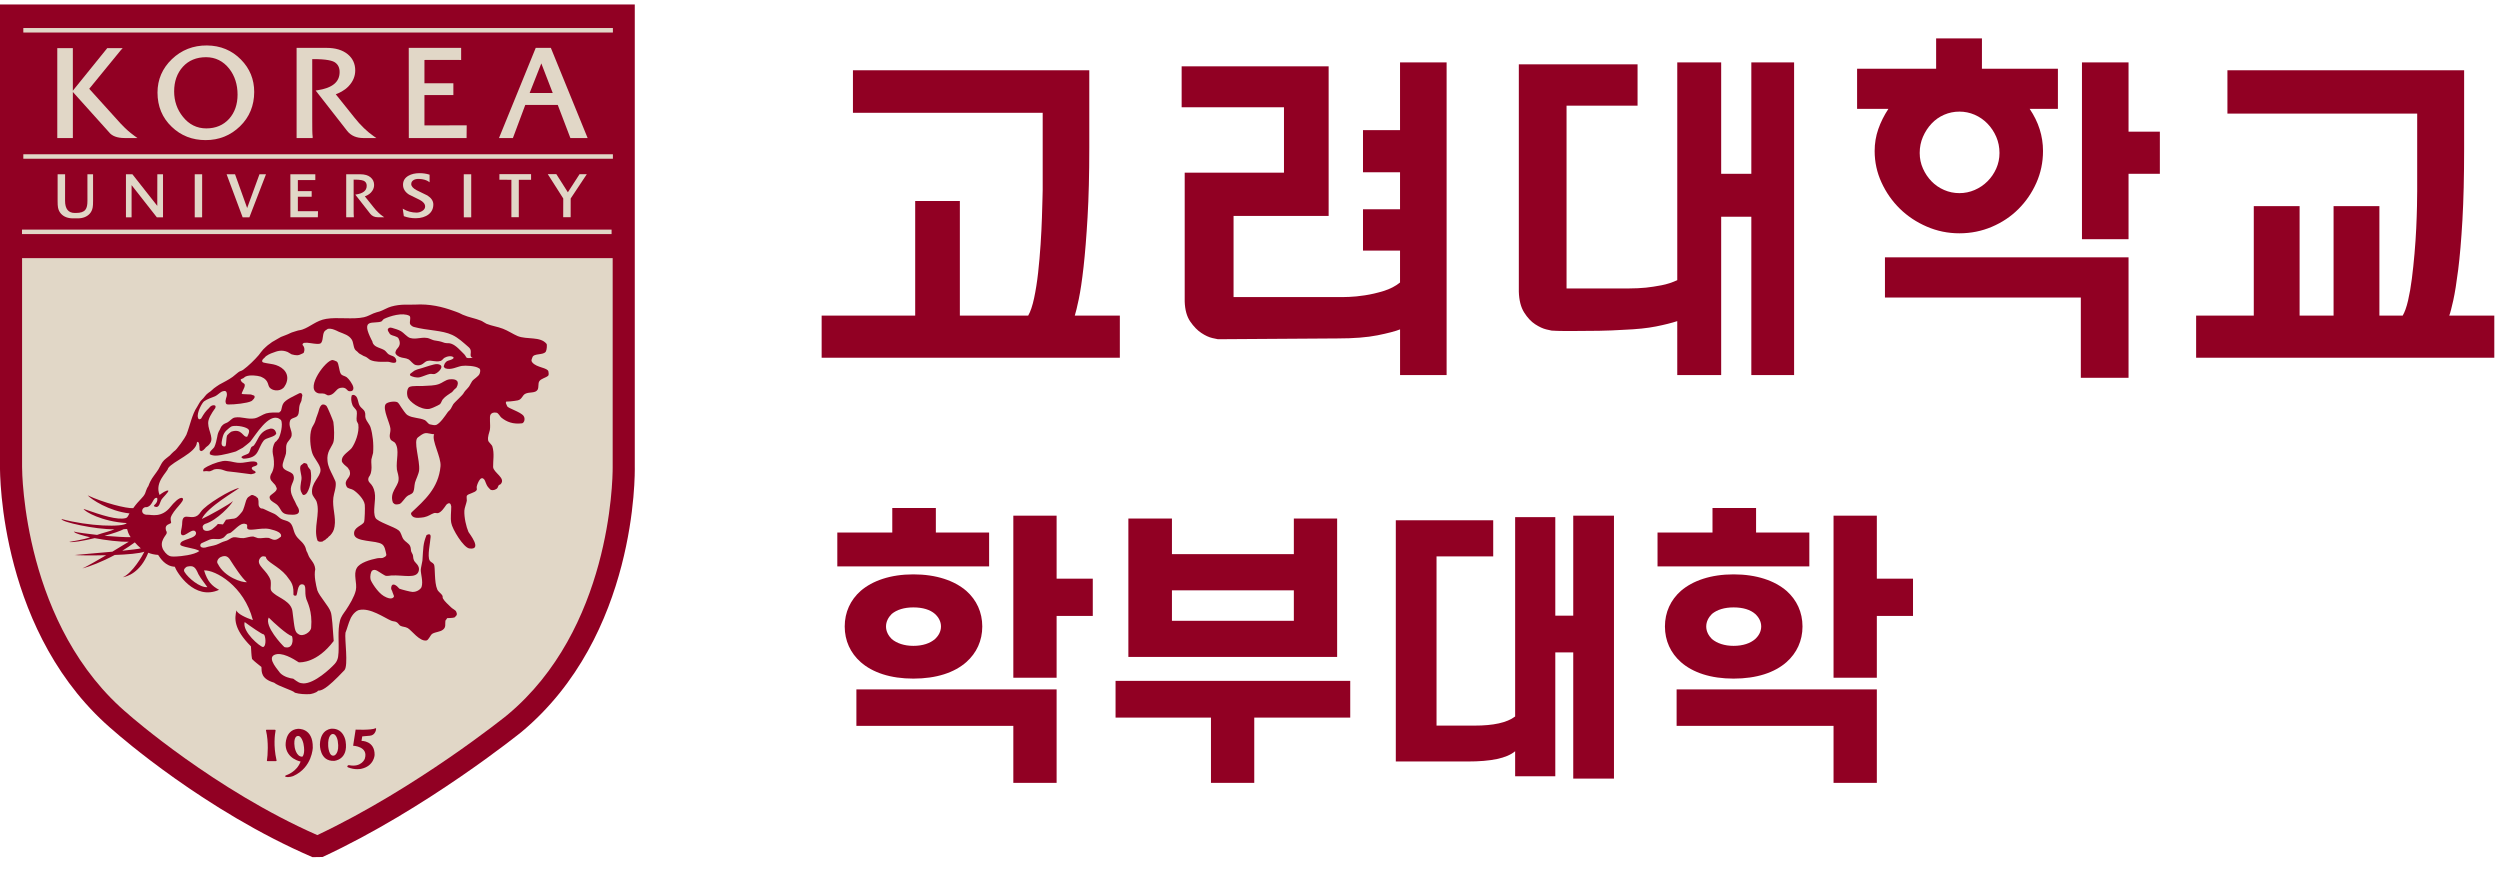 <svg width="158" height="55" viewBox="0 0 158 55" fill="none" xmlns="http://www.w3.org/2000/svg">
<g clip-path="url(#clip0_1718_10)">
<path d="M51.928 19.946H57.84V12.704H60.663V19.946H64.982C65.127 19.697 65.251 19.329 65.356 18.839C65.46 18.35 65.545 17.815 65.609 17.234C65.673 16.654 65.725 16.056 65.766 15.442C65.806 14.829 65.834 14.269 65.85 13.762C65.866 13.256 65.878 12.841 65.886 12.518C65.894 12.194 65.898 12.024 65.898 12.007V7.129H53.906V4.441H68.843V9.343C68.843 11.02 68.807 12.48 68.734 13.724C68.662 14.968 68.577 16.018 68.481 16.872C68.385 17.726 68.284 18.402 68.18 18.9C68.075 19.398 67.991 19.746 67.927 19.945H70.774V22.608H51.928V19.946Z" fill="#910023"/>
<path d="M88.484 23.705V20.817C88.194 20.933 87.72 21.058 87.06 21.191C86.4 21.324 85.556 21.389 84.526 21.389L76.973 21.439C76.957 21.439 76.841 21.415 76.623 21.365C76.405 21.315 76.172 21.208 75.923 21.042C75.673 20.876 75.44 20.636 75.223 20.32C75.006 20.005 74.889 19.582 74.873 19.05V10.911H81.147V6.78H74.68V4.192H83.97V13.649H77.961V18.776H84.838C84.854 18.776 84.999 18.772 85.272 18.764C85.545 18.755 85.876 18.723 86.261 18.664C86.647 18.605 87.041 18.515 87.444 18.39C87.846 18.266 88.192 18.088 88.482 17.855V15.84H86.141V13.227H88.482V10.887H86.141V8.224H88.482V3.944H91.426V23.706L88.484 23.705Z" fill="#910023"/>
<path d="M106.002 20.295C105.648 20.411 105.202 20.524 104.663 20.631C104.124 20.739 103.445 20.81 102.624 20.843C102.109 20.876 101.586 20.897 101.056 20.906C100.525 20.914 100.035 20.918 99.584 20.918C99.31 20.918 99.049 20.918 98.8 20.918C98.55 20.918 98.305 20.91 98.064 20.894C98.048 20.894 97.935 20.869 97.727 20.819C97.518 20.769 97.284 20.662 97.027 20.496C96.77 20.33 96.536 20.081 96.327 19.749C96.118 19.418 96.005 18.978 95.99 18.431V4.067H103.494V6.68H99.006V18.229H102.987C103.164 18.229 103.337 18.225 103.506 18.216C103.675 18.208 103.848 18.195 104.025 18.179C104.33 18.146 104.656 18.096 105.002 18.03C105.348 17.964 105.682 17.855 106.003 17.707V3.943H108.778V10.986H110.684V3.943H113.387V23.705H110.684V13.699H108.778V23.705H106.003L106.002 20.295Z" fill="#910023"/>
<path d="M125.258 4.342H130.06V6.88H128.274C128.837 7.71 129.118 8.598 129.118 9.543C129.118 10.257 128.977 10.929 128.696 11.56C128.415 12.19 128.036 12.742 127.562 13.214C127.087 13.688 126.528 14.061 125.885 14.334C125.241 14.608 124.558 14.745 123.834 14.745C123.11 14.745 122.422 14.604 121.771 14.321C121.12 14.04 120.553 13.662 120.07 13.189C119.588 12.716 119.201 12.165 118.912 11.534C118.622 10.904 118.478 10.24 118.478 9.543C118.478 9.063 118.554 8.602 118.707 8.162C118.86 7.722 119.073 7.295 119.347 6.88H117.368V4.342H122.363V2.425H125.259L125.258 4.342ZM134.524 16.263V23.879H131.508V18.802H119.129V16.263H134.524ZM126.368 9.668C126.368 9.303 126.299 8.963 126.163 8.647C126.026 8.332 125.841 8.053 125.608 7.813C125.375 7.573 125.105 7.386 124.799 7.252C124.493 7.12 124.172 7.054 123.834 7.054C123.496 7.054 123.174 7.12 122.869 7.252C122.563 7.386 122.298 7.572 122.073 7.813C121.847 8.053 121.667 8.332 121.53 8.647C121.393 8.962 121.325 9.302 121.325 9.668C121.325 10.016 121.393 10.344 121.53 10.65C121.667 10.958 121.847 11.227 122.073 11.46C122.298 11.692 122.564 11.875 122.869 12.007C123.174 12.14 123.496 12.206 123.834 12.206C124.172 12.206 124.493 12.14 124.799 12.007C125.105 11.875 125.374 11.693 125.608 11.46C125.841 11.228 126.026 10.958 126.163 10.65C126.299 10.344 126.368 10.016 126.368 9.668ZM134.524 3.943V8.323H136.503V10.986H134.524V15.118H131.58V3.943H134.524Z" fill="#910023"/>
<path d="M157.64 22.609H138.795V19.946H142.439V13.027H145.335V19.946H147.482V13.027H150.378V19.946H151.85C151.978 19.731 152.091 19.416 152.188 19.001C152.284 18.586 152.365 18.126 152.429 17.619C152.493 17.113 152.55 16.583 152.598 16.026C152.646 15.47 152.682 14.935 152.706 14.421C152.73 13.907 152.746 13.442 152.754 13.027C152.762 12.613 152.766 12.298 152.766 12.082V7.179H140.773V4.441H155.733V9.419C155.733 11.161 155.697 12.658 155.625 13.911C155.552 15.164 155.464 16.205 155.359 17.034C155.254 17.864 155.15 18.515 155.046 18.988C154.941 19.461 154.857 19.781 154.793 19.946H157.64V22.609Z" fill="#910023"/>
<path d="M20.387 54.162C26.926 51.131 32.886 46.316 32.947 46.269C40.263 40.177 40.127 29.912 40.118 29.474V0.283H39.42H0V29.492C-0.004 29.916 -0.029 40.178 7.278 46.263L7.262 46.25C7.491 46.453 12.957 51.246 19.748 54.172" fill="#910023"/>
<path d="M1.474 1.771V2.056H38.735V1.771H1.474Z" fill="#E1D7C7"/>
<path d="M1.474 9.749V10.032H38.735V9.749H1.474Z" fill="#E1D7C7"/>
<path d="M1.39 14.511V14.794H38.652V14.511H1.39Z" fill="#E1D7C7"/>
<path d="M8.42 8.528C8.22 8.377 8.03 8.234 7.622 7.806C7.622 7.806 5.9 5.9 5.639 5.612C5.706 5.528 7.642 3.163 7.642 3.163L7.756 3.04H7.61H6.78L4.604 5.731V3.04H4.54H3.62V8.725H4.605V5.813L6.877 8.341C7.064 8.593 7.403 8.724 7.877 8.724H8.688L8.494 8.586C8.497 8.586 8.42 8.528 8.42 8.528Z" fill="#E1D7C7"/>
<path d="M13.079 2.873C12.212 2.867 11.468 3.16 10.864 3.739C10.26 4.318 9.954 5.029 9.954 5.852C9.954 6.719 10.256 7.448 10.855 8.016C11.437 8.576 12.156 8.855 12.998 8.855C13.839 8.855 14.567 8.564 15.165 7.986C15.761 7.409 16.066 6.675 16.066 5.809C16.066 5.016 15.785 4.328 15.231 3.767C14.656 3.179 13.931 2.88 13.079 2.873ZM13.038 8.115C12.446 8.115 11.945 7.868 11.558 7.378C11.192 6.924 11.006 6.385 11.006 5.776C11.006 5.148 11.192 4.623 11.558 4.219C11.924 3.819 12.415 3.615 13.021 3.615C13.615 3.615 14.107 3.861 14.489 4.344C14.837 4.791 15.014 5.342 15.014 5.979C15.014 6.597 14.835 7.113 14.481 7.509C14.116 7.911 13.628 8.115 13.038 8.115Z" fill="#E1D7C7"/>
<path d="M26.825 6.007C26.942 6.007 28.653 6.009 28.653 6.009V5.264C28.653 5.264 26.943 5.264 26.825 5.264C26.825 5.154 26.825 3.903 26.825 3.79C27.224 3.781 29.061 3.79 29.082 3.79H29.144V3.026L25.833 3.024V3.087L25.837 8.724H29.488L29.496 7.922C29.496 7.922 26.944 7.925 26.825 7.925C26.825 7.812 26.825 6.12 26.825 6.007Z" fill="#E1D7C7"/>
<path d="M34.772 3.024H33.859L31.536 8.724H32.416C32.416 8.724 33.169 6.711 33.197 6.632C33.279 6.632 35.168 6.632 35.251 6.632C35.279 6.711 36.048 8.724 36.048 8.724H37.138L34.813 3.024H34.772ZM34.933 5.878C34.78 5.878 33.627 5.878 33.473 5.878C33.529 5.732 34.113 4.256 34.211 4.007C34.305 4.257 34.878 5.733 34.933 5.878Z" fill="#E1D7C7"/>
<path d="M22.405 7.437C22.405 7.437 21.461 6.256 21.221 5.958C21.416 5.887 21.759 5.733 22.021 5.46C22.307 5.162 22.451 4.822 22.451 4.451C22.451 4.035 22.293 3.69 21.979 3.43C21.653 3.162 21.203 3.026 20.637 3.026H18.808H18.745V8.724H19.76V8.637C19.734 8.446 19.733 8.152 19.733 7.476C19.733 7.476 19.733 3.857 19.733 3.737C20.663 3.727 21.031 3.845 21.176 3.947C21.371 4.085 21.466 4.286 21.464 4.559C21.461 5.188 21 5.563 20.055 5.706L19.948 5.72L21.945 8.278C22.182 8.577 22.528 8.725 22.975 8.725H23.788L23.621 8.61C23.216 8.332 22.771 7.904 22.405 7.437Z" fill="#E1D7C7"/>
<path d="M18.825 12.434C18.881 12.434 19.698 12.434 19.698 12.434V12.08C19.698 12.08 18.882 12.08 18.825 12.08C18.825 12.026 18.825 11.43 18.825 11.379C19.014 11.374 19.89 11.379 19.9 11.379H19.928V11.014L18.351 11.013V11.043L18.353 13.73H20.088L20.099 13.347C20.099 13.347 18.883 13.349 18.825 13.349C18.825 13.293 18.825 12.487 18.825 12.434Z" fill="#E1D7C7"/>
<path d="M5.853 11.015H5.525L5.526 12.689C5.526 13.188 5.412 13.459 4.796 13.459H4.726C4.318 13.459 4.112 13.199 4.112 12.689C4.112 12.687 4.114 11.015 4.114 11.015H3.642L3.641 12.69C3.641 12.892 3.649 13.032 3.666 13.115C3.694 13.267 3.758 13.4 3.856 13.508C4.032 13.7 4.286 13.8 4.61 13.8H4.915C5.237 13.8 5.492 13.7 5.669 13.508C5.766 13.401 5.829 13.268 5.857 13.115C5.875 13.032 5.882 12.892 5.882 12.69L5.881 11.014H5.853V11.015Z" fill="#E1D7C7"/>
<path d="M9.944 11.015L9.943 11.044C9.943 11.044 9.94 12.851 9.94 13.011C9.839 12.882 8.369 11.015 8.369 11.015H7.96V13.735H8.316C8.316 13.735 8.317 11.862 8.317 11.701C8.417 11.831 9.911 13.734 9.911 13.734L10.302 13.735V11.015H10.27H9.944Z" fill="#E1D7C7"/>
<path d="M12.307 11.015V13.734H12.774L12.776 11.015H12.746H12.307Z" fill="#E1D7C7"/>
<path d="M29.313 13.734H29.781V13.137V11.614V11.044V11.015H29.751H29.31V11.614V13.137L29.313 13.734Z" fill="#E1D7C7"/>
<path d="M16.398 11.015C16.398 11.015 15.672 13 15.62 13.147C15.568 13.001 14.855 11.015 14.855 11.015H14.322L15.336 13.737L15.761 13.736L16.81 11.015H16.768H16.398Z" fill="#E1D7C7"/>
<path d="M27.012 12.354L26.647 12.176L26.335 12.023C26.106 11.902 25.99 11.771 25.99 11.634C25.99 11.518 26.043 11.434 26.151 11.373C26.232 11.326 26.35 11.302 26.494 11.308C26.732 11.315 26.976 11.386 27.102 11.485L27.15 11.523V11.04L27.129 11.033C26.938 10.974 26.732 10.944 26.518 10.944C26.236 10.944 25.998 11 25.812 11.108C25.585 11.238 25.471 11.428 25.471 11.675C25.471 11.927 25.597 12.135 25.847 12.296C25.848 12.298 25.981 12.362 25.981 12.362L26.524 12.63C26.752 12.749 26.868 12.89 26.868 13.047C26.868 13.166 26.808 13.26 26.68 13.337C26.569 13.404 26.447 13.438 26.32 13.437C26.027 13.434 25.753 13.362 25.505 13.218L25.452 13.186L25.522 13.662L25.54 13.668C25.758 13.749 26.008 13.792 26.274 13.792C26.605 13.792 26.891 13.705 27.095 13.543C27.289 13.387 27.386 13.179 27.386 12.926C27.388 12.705 27.262 12.515 27.012 12.354Z" fill="#E1D7C7"/>
<path d="M31.563 11.004V11.033L31.562 11.36C31.562 11.36 32.264 11.36 32.32 11.362C32.32 11.421 32.32 13.727 32.32 13.727H32.788C32.788 13.727 32.789 11.42 32.789 11.362C32.846 11.362 33.564 11.362 33.564 11.362V11.004H31.563Z" fill="#E1D7C7"/>
<path d="M36.629 11.007C36.629 11.007 35.936 12.079 35.889 12.153C35.842 12.08 35.16 11.005 35.16 11.005H35.144H34.619C34.619 11.005 35.587 12.529 35.598 12.543C35.598 12.56 35.594 13.729 35.594 13.729H36.065C36.065 13.729 36.067 12.562 36.067 12.545C36.078 12.529 37.087 11.008 37.087 11.008H36.629V11.007Z" fill="#E1D7C7"/>
<path d="M23.622 13.114C23.622 13.114 23.173 12.551 23.058 12.409C23.153 12.375 23.316 12.302 23.439 12.173C23.575 12.031 23.644 11.868 23.644 11.692C23.644 11.493 23.569 11.33 23.418 11.206C23.263 11.078 23.048 11.014 22.78 11.014H21.908H21.88V13.73H22.362V13.686C22.35 13.596 22.35 13.463 22.35 13.134C22.35 13.134 22.35 11.411 22.35 11.352C22.791 11.347 22.967 11.402 23.037 11.454C23.132 11.519 23.177 11.614 23.176 11.744C23.174 12.045 22.953 12.223 22.503 12.292L22.453 12.298L23.404 13.516C23.516 13.657 23.679 13.731 23.892 13.731H24.283L24.2 13.672C24.007 13.541 23.797 13.338 23.622 13.114Z" fill="#E1D7C7"/>
<path d="M38.721 29.492C38.721 29.496 38.721 29.518 38.721 29.554C38.721 30.414 38.568 39.774 32.06 45.188C32.007 45.235 26.331 49.813 20.053 52.778C13.584 49.932 8.239 45.251 8.185 45.204L8.17 45.188C1.473 39.614 1.395 29.865 1.395 29.506C1.395 29.502 1.395 23.022 1.395 16.312H38.721C38.721 23.017 38.721 29.492 38.721 29.492Z" fill="#E1D7C7"/>
<path d="M16.918 48.105H17.43C17.501 48.105 17.475 48.042 17.475 48.042C17.266 47.118 17.374 46.396 17.415 46.183C17.415 46.183 17.435 46.12 17.362 46.12H16.856C16.787 46.12 16.813 46.173 16.813 46.173C16.984 46.88 16.918 47.778 16.874 48.036C16.874 48.036 16.841 48.105 16.918 48.105Z" fill="#910023"/>
<path d="M18.817 46.063C18 46.143 18.051 47.098 18.051 47.098C18.101 47.963 18.998 48.129 18.998 48.129C18.754 48.791 18.098 48.99 18.098 48.99C17.944 49.049 18.057 49.092 18.057 49.092C18.253 49.158 18.539 49.043 18.539 49.043C19.737 48.506 19.768 47.252 19.768 47.252C19.794 45.969 18.817 46.063 18.817 46.063ZM19.109 47.822C18.719 47.838 18.624 47.228 18.624 47.228C18.524 46.56 18.784 46.521 18.784 46.521C19.058 46.435 19.178 47.001 19.178 47.001C19.311 47.658 19.109 47.822 19.109 47.822Z" fill="#910023"/>
<path d="M21.841 46.838C21.841 46.838 21.734 46.045 20.988 46.053C20.988 46.053 20.252 46.033 20.218 47.055C20.218 47.055 20.191 48.131 21.121 48.086C21.121 48.086 22.032 48.027 21.841 46.838ZM21.133 47.744C20.781 47.871 20.742 47.152 20.742 47.152C20.704 46.464 20.985 46.396 20.985 46.396C21.268 46.328 21.347 46.832 21.347 46.832C21.475 47.613 21.133 47.744 21.133 47.744Z" fill="#910023"/>
<path d="M22.06 48.359C22.847 48.515 23.054 47.957 23.054 47.957C23.306 47.168 22.318 47.131 22.318 47.131L22.476 46.111C22.476 46.111 23.468 46.158 23.733 46.027C23.733 46.027 23.795 45.984 23.76 46.134C23.76 46.134 23.705 46.47 23.382 46.497L22.894 46.54L22.848 46.823C22.848 46.823 23.69 46.805 23.675 47.716C23.675 47.716 23.644 48.419 22.821 48.591C22.821 48.591 22.436 48.679 21.992 48.495C21.992 48.495 21.923 48.464 21.96 48.409C21.96 48.409 21.993 48.346 22.06 48.359Z" fill="#910023"/>
<path d="M19.159 29.302C19.222 29.224 19.303 29.281 19.369 29.302C19.433 29.32 19.435 29.443 19.471 29.506C19.491 29.552 19.613 29.676 19.625 29.715C19.725 30.171 19.625 30.77 19.418 31.121C19.36 31.225 19.266 31.281 19.2 31.283C19.112 31.293 19.085 31.166 19.054 31.121C18.923 30.935 19.022 30.496 19.054 30.29C19.089 30.027 18.883 29.602 19.014 29.413C19.014 29.413 19.157 29.302 19.159 29.302Z" fill="#910023"/>
<path d="M12.934 29.783C13.045 29.753 13.205 29.804 13.273 29.783L13.422 29.724C13.594 29.611 13.766 29.643 13.942 29.661C14.03 29.669 14.289 29.782 14.376 29.787C14.514 29.802 15.169 29.872 15.866 29.971C15.86 29.969 16.238 29.923 16.142 29.818C16.202 29.886 16.131 29.762 15.989 29.714L15.941 29.661C15.946 29.655 15.819 29.555 16.045 29.478C15.96 29.504 16.192 29.447 16.237 29.395C16.327 29.3 16.195 29.195 16.195 29.195C15.866 29.084 15.496 29.296 15.001 29.244C14.757 29.223 14.412 29.084 14.069 29.141C13.694 29.207 13.145 29.419 12.883 29.621C12.882 29.623 12.758 29.841 12.934 29.783Z" fill="#910023"/>
<path d="M17.1 27.086C17.436 27.066 17.452 27.414 17.46 27.38C17.421 27.628 16.81 27.65 16.665 27.845C16.238 28.401 16.415 28.933 15.405 28.991C15.405 28.991 15.202 28.943 15.281 28.859C15.344 28.793 15.59 28.728 15.679 28.672C15.809 28.597 15.798 28.386 15.885 28.257C15.902 28.226 16.016 28.187 16.045 28.156C16.328 27.775 16.36 27.386 16.86 27.157C16.88 27.146 17.062 27.095 17.1 27.086Z" fill="#910023"/>
<path d="M20.333 25.589C20.448 25.524 20.562 25.589 20.637 25.657C20.68 25.687 21.052 26.574 21.068 26.662C21.115 26.983 21.151 27.725 21.064 27.966C20.94 28.297 20.632 28.553 20.699 29.143C20.735 29.491 20.887 29.759 21.033 30.059C21.052 30.111 21.203 30.405 21.211 30.463C21.268 30.781 21.094 31.193 21.068 31.449C20.99 32.086 21.246 32.668 21.144 33.275C21.101 33.541 21.016 33.671 20.873 33.834L20.758 33.932C20.725 33.996 20.669 34.018 20.611 34.061L20.54 34.133C20.432 34.158 20.421 34.221 20.377 34.225C20.104 34.288 20.048 34.127 20.065 34.164C19.788 33.383 20.253 32.471 20.014 31.715C19.959 31.543 19.755 31.369 19.727 31.184C19.633 30.509 20.266 30.152 20.257 29.697C20.257 29.374 19.83 28.95 19.735 28.634C19.613 28.258 19.534 27.54 19.699 27.073C19.737 26.961 19.883 26.768 19.924 26.617C20.002 26.324 20.121 26.085 20.163 25.89C20.177 25.83 20.214 25.745 20.247 25.688C20.257 25.669 20.313 25.6 20.333 25.589Z" fill="#910023"/>
<path d="M28.404 23.975C28.86 23.923 29.065 24.101 28.851 24.493L28.762 24.577C28.724 24.59 28.604 24.749 28.579 24.771C28.358 24.934 28.15 25.034 27.982 25.241C27.924 25.31 27.877 25.485 27.805 25.546C27.691 25.629 27.254 25.821 27.142 25.841C26.589 25.93 25.837 25.379 25.756 25.06C25.683 24.786 25.756 24.52 25.873 24.457C26.061 24.362 26.552 24.411 26.72 24.394C27.145 24.363 27.414 24.386 27.741 24.273C27.938 24.208 28.165 24.002 28.404 23.975Z" fill="#910023"/>
<path d="M26.046 23.789C26.046 23.789 26.306 23.898 26.538 23.842C26.704 23.802 27.007 23.663 27.16 23.635C27.254 23.613 27.384 23.66 27.474 23.635C27.726 23.559 28.192 23.064 27.635 23.011C27.432 22.991 26.831 23.219 26.642 23.271C26.454 23.32 26.337 23.352 26.181 23.432C26.139 23.457 25.924 23.633 25.95 23.603C25.95 23.603 25.808 23.722 26.046 23.789Z" fill="#910023"/>
<path d="M22.069 24.725C21.906 24.703 21.906 24.429 21.496 24.517C21.211 24.578 21.133 24.996 20.717 24.987L20.51 24.885C20.329 24.841 20.2 24.906 20.041 24.826C19.309 24.483 20.609 22.727 21.029 22.752C21.051 22.752 21.268 22.83 21.294 22.855C21.424 22.968 21.424 23.459 21.547 23.635C21.64 23.758 21.788 23.749 21.914 23.842C22.047 23.943 22.298 24.287 22.328 24.47C22.328 24.47 22.396 24.768 22.069 24.725Z" fill="#910023"/>
<path d="M28.829 38.916C28.838 38.906 28.838 38.906 28.829 38.916Z" fill="#910023"/>
<path d="M34.661 23.473C34.661 23.473 34.661 23.478 34.661 23.483L34.663 23.484C34.661 23.478 34.661 23.473 34.661 23.473Z" fill="#910023"/>
<path d="M28.102 22.976C28.105 22.968 28.11 22.958 28.113 22.951C28.099 22.978 28.097 22.981 28.102 22.976Z" fill="#910023"/>
<path d="M24.939 31.85C24.939 31.85 24.933 31.85 24.931 31.848C24.939 31.854 24.942 31.854 24.939 31.85Z" fill="#910023"/>
<path d="M18.917 24.854C18.634 25.011 18.015 25.256 17.885 25.531C17.813 25.675 17.813 25.801 17.755 25.972C17.747 25.992 17.671 26.021 17.647 26.074C17.345 26.074 17.08 26.056 16.817 26.127C16.612 26.185 16.318 26.401 16.091 26.44C15.629 26.52 15.277 26.315 14.844 26.387C14.651 26.42 14.528 26.621 14.369 26.7C14.234 26.766 14.179 26.766 14.072 26.863L13.977 26.972C13.961 27.015 13.914 27.12 13.885 27.168C13.791 27.311 13.753 27.454 13.73 27.606C13.708 27.752 13.622 28.108 13.544 28.254C13.506 28.325 13.311 28.485 13.283 28.55C13.268 28.594 13.225 28.637 13.283 28.705C13.215 28.632 13.229 28.776 13.603 28.796C14.015 28.807 14.911 28.53 14.911 28.53L15.342 28.298C15.425 28.235 15.759 27.981 15.834 27.894C16.146 27.506 16.985 26.088 17.637 26.459L17.755 26.542C17.911 26.806 17.714 27.553 17.597 27.723L17.451 27.9C17.334 27.937 17.253 28.239 17.236 28.38C17.208 28.605 17.273 28.807 17.29 28.93C17.324 29.2 17.352 29.538 17.186 29.872C17.15 29.935 17.057 30.051 17.082 30.231C17.113 30.437 17.402 30.584 17.443 30.752C17.469 30.838 17.544 30.852 17.443 31.012C17.388 31.102 17.151 31.248 17.082 31.325C16.988 31.423 17.07 31.571 17.132 31.63C17.311 31.792 17.461 31.814 17.599 31.999C17.799 32.255 17.787 32.476 18.225 32.519C18.569 32.55 19.055 32.57 18.85 32.103L18.747 31.927C18.624 31.62 18.41 31.351 18.381 31.013C18.341 30.588 18.684 30.371 18.54 30.027C18.424 29.763 17.905 29.793 17.862 29.452C17.84 29.26 18.034 28.853 18.071 28.67C18.111 28.42 18.044 28.264 18.125 28.047C18.177 27.895 18.404 27.722 18.43 27.531C18.477 27.187 18.214 26.971 18.328 26.595C18.386 26.403 18.688 26.423 18.799 26.28C18.943 26.089 18.863 25.823 18.952 25.553C18.961 25.521 19.036 25.36 19.05 25.331C19.042 25.319 19.11 24.983 19.11 24.983C19.064 24.774 18.934 24.861 18.917 24.854ZM15.625 27.599C15.335 27.664 15.308 27.043 14.607 27.286C14.573 27.3 14.375 27.48 14.358 27.51C14.277 27.695 14.321 28.167 14.229 28.21C14.229 28.21 13.957 28.278 14.01 27.935C14.094 27.39 14.199 27.287 14.476 27.058C14.512 27.026 14.616 26.949 14.67 26.937C15 26.863 15.608 26.989 15.718 27.156C15.812 27.292 15.613 27.601 15.625 27.599Z" fill="#910023"/>
<path d="M34.661 23.482C34.613 23.227 33.923 23.246 33.644 22.907C33.54 22.771 33.617 22.698 33.644 22.596C33.724 22.299 34.353 22.475 34.501 22.211C34.561 22.101 34.582 21.773 34.541 21.73C34.146 21.246 33.312 21.476 32.722 21.242C32.44 21.124 32.086 20.889 31.787 20.777C31.412 20.633 31.123 20.612 30.748 20.464C30.663 20.427 30.497 20.305 30.407 20.269C29.99 20.102 29.66 20.069 29.244 19.89C29.194 19.871 29.069 19.8 29.014 19.777C28.847 19.707 28.796 19.696 28.618 19.631C27.975 19.397 27.158 19.193 26.226 19.251C25.818 19.272 25.349 19.198 24.719 19.376C24.502 19.432 24.198 19.619 23.994 19.684C23.849 19.727 23.725 19.752 23.596 19.809C23.415 19.882 23.255 19.989 23.006 20.048C22.292 20.206 21.339 20.03 20.614 20.152C19.988 20.254 19.624 20.65 19.108 20.828C18.95 20.881 18.886 20.864 18.73 20.92C18.64 20.952 18.426 21.007 18.353 21.049C18.139 21.158 17.998 21.194 17.755 21.295C17.634 21.35 17.488 21.461 17.371 21.516C17.196 21.604 17.187 21.626 17.042 21.732L16.924 21.817C16.924 21.817 16.67 22.039 16.64 22.079C16.539 22.184 16.442 22.331 16.355 22.439C16.091 22.748 15.694 23.134 15.365 23.373C15.246 23.46 15.162 23.44 15.056 23.531C14.933 23.627 14.823 23.728 14.704 23.818C14.432 24.013 14.159 24.142 13.86 24.307L13.667 24.436C13.412 24.603 13.423 24.669 13.159 24.836C12.988 24.954 12.912 25.129 12.755 25.265C12.65 25.344 12.531 25.599 12.461 25.707C12.134 26.186 12.012 26.891 11.778 27.482C11.709 27.65 11.142 28.47 11 28.522L10.896 28.619C10.814 28.689 10.814 28.709 10.741 28.78C10.574 28.929 10.404 29.017 10.275 29.197C10.171 29.34 10.107 29.505 10.011 29.663C9.863 29.906 9.617 30.176 9.493 30.442C9.443 30.541 9.407 30.641 9.371 30.735C9.359 30.749 9.349 30.764 9.345 30.764C9.282 30.846 9.172 31.18 9.172 31.18C9.057 31.45 8.783 31.6 8.42 32.116C7.995 32.147 6.534 31.776 5.54 31.305C5.763 31.553 6.878 32.303 8.184 32.448C8.097 32.573 8.091 32.704 7.934 32.747C7.412 32.874 6.503 32.589 5.282 32.163C5.353 32.331 6.428 32.964 8.015 33.059C7.779 33.336 5.598 33.266 3.893 32.803C3.828 32.981 6.025 33.469 7.232 33.451C7.025 33.556 6.482 33.681 6.134 33.806C5.584 33.745 4.817 33.648 4.668 33.593C4.702 33.704 5.246 33.851 5.695 33.956C5.264 34.11 4.622 34.2 4.373 34.251C4.556 34.3 5.25 34.187 5.981 34.011C6.622 34.134 7.602 34.261 8.142 34.236C8.008 34.305 7.5 34.633 7.1 34.867C6.076 34.963 4.961 35.049 4.722 35.078C4.857 35.099 5.755 35.115 6.712 35.09C6.128 35.432 5.504 35.791 5.204 35.926C5.647 35.813 6.441 35.51 7.252 35.074C8.056 35.045 8.81 34.98 9.125 34.867C9.017 35.101 8.367 36.224 7.763 36.482C8.023 36.439 8.864 36.203 9.37 34.933C9.55 35.009 9.755 35.054 9.994 35.07C10.129 35.271 10.445 35.791 11.046 35.818C11.168 36.168 12.281 37.98 13.845 37.277C13.394 37.029 13.121 36.773 12.897 36.05C13.591 36.007 15.428 37.015 15.981 39.191C15.546 39.046 15.002 38.793 14.944 38.576C14.824 39.078 14.746 39.728 15.86 40.851C15.881 41.091 15.878 41.38 15.929 41.648C16.113 41.841 16.325 41.986 16.522 42.152C16.536 42.468 16.491 42.9 17.321 43.144C17.603 43.378 18.51 43.626 18.642 43.781C18.913 43.867 19.313 43.888 19.606 43.867C19.606 43.867 20 43.803 20.105 43.65C20.301 43.64 20.567 43.634 21.772 42.351C22.024 42.048 21.772 40.39 21.833 39.988C21.951 39.697 22.003 39.427 22.165 39.068C22.165 39.068 22.328 38.711 22.634 38.57C22.656 38.558 22.674 38.558 22.7 38.552C23.392 38.394 24.295 39.046 24.722 39.226C24.877 39.29 24.959 39.253 25.083 39.333C25.145 39.364 25.23 39.503 25.294 39.544C25.446 39.626 25.593 39.601 25.764 39.692C26.013 39.831 26.518 40.559 26.957 40.477C27.093 40.444 27.201 40.131 27.318 40.057C27.525 39.932 27.811 39.944 27.994 39.797C28.204 39.637 28.118 39.449 28.15 39.225C28.15 39.215 28.247 39.11 28.256 39.067C28.359 39.057 28.584 39.065 28.725 39.022C28.744 39.012 28.803 38.944 28.828 38.917C28.918 38.825 28.852 38.726 28.828 38.649C28.798 38.565 28.585 38.465 28.518 38.393C28.362 38.239 28.095 38.012 27.995 37.825C27.948 37.731 28.008 37.71 27.941 37.612C27.873 37.505 27.691 37.391 27.635 37.251C27.434 36.806 27.515 35.812 27.427 35.673C27.344 35.54 27.242 35.556 27.16 35.431C26.988 35.156 27.2 34.277 27.216 33.927C27.232 33.644 26.956 33.82 26.956 33.82C26.729 34.381 26.754 34.631 26.697 35.431C26.688 35.503 26.592 35.931 26.592 36.007C26.589 36.284 26.754 36.759 26.642 37.097C26.606 37.208 26.38 37.417 26.072 37.41C25.955 37.41 25.373 37.258 25.241 37.205C25.215 37.187 25.092 37.049 25.082 37.043C24.793 36.816 24.733 37.029 24.721 37.145C24.712 37.264 24.761 37.286 24.784 37.354C24.794 37.422 24.911 37.67 24.901 37.692C24.896 37.717 24.795 37.987 24.256 37.671C23.848 37.427 23.446 36.745 23.423 36.63C23.367 36.37 23.447 36.171 23.497 36.081C23.701 35.897 23.942 36.153 24.145 36.263C24.197 36.29 24.321 36.376 24.383 36.392C24.503 36.412 24.694 36.371 24.72 36.371C25.509 36.324 26.325 36.609 26.467 36.078C26.553 35.746 26.227 35.568 26.17 35.43C26.095 35.262 26.133 35.252 26.091 35.065C26.084 35.051 26.029 34.932 26.018 34.919C25.936 34.776 25.995 34.657 25.915 34.503C25.832 34.333 25.598 34.228 25.501 34.085C25.366 33.894 25.366 33.651 25.186 33.513C24.92 33.294 23.855 32.978 23.731 32.73C23.529 32.337 23.778 31.615 23.68 31.125C23.626 30.834 23.533 30.676 23.356 30.497C23.289 30.428 23.256 30.326 23.281 30.231C23.326 30.057 23.418 30.105 23.47 29.718C23.504 29.502 23.451 29.265 23.47 29.042C23.472 29.007 23.573 28.665 23.579 28.626C23.626 28.046 23.551 27.439 23.422 27.02C23.361 26.816 23.172 26.638 23.109 26.444C23.054 26.281 23.121 26.188 23.054 26.025C23.003 25.883 22.821 25.784 22.748 25.667C22.607 25.461 22.649 25.108 22.433 24.99C22.275 24.901 22.22 25.024 22.228 24.99C22.175 25.18 22.186 25.366 22.28 25.612C22.317 25.719 22.511 25.874 22.543 25.976C22.584 26.169 22.511 26.401 22.543 26.601L22.644 26.812C22.724 27.332 22.439 28.025 22.228 28.315C22.079 28.507 21.633 28.755 21.606 29.043C21.582 29.224 21.657 29.228 21.702 29.306C21.769 29.401 21.983 29.526 22.018 29.616C22.041 29.685 22.068 29.67 22.095 29.739L22.121 29.88C22.157 30.242 21.682 30.327 21.913 30.761C21.978 30.886 22.202 30.886 22.327 30.966C22.563 31.114 23.011 31.538 23.054 31.9C23.075 32.06 23.054 32.894 23.007 32.994C22.9 33.226 22.316 33.314 22.382 33.775C22.455 34.275 23.774 34.132 24.145 34.396C24.321 34.517 24.357 34.785 24.411 35.025C24.441 35.152 24.312 35.197 24.255 35.228C24.114 35.31 24.014 35.246 23.838 35.283C23.408 35.369 22.724 35.562 22.544 35.908C22.318 36.306 22.585 36.851 22.488 37.308C22.394 37.722 22.083 38.224 21.861 38.558C21.722 38.761 21.548 38.96 21.482 39.249C21.329 39.862 21.435 40.585 21.392 41.304L21.383 41.308C21.383 41.308 21.41 41.683 21.159 41.954C20.873 42.268 19.884 43.192 19.182 43.192C18.922 43.184 18.816 43.1 18.532 42.893C18.352 42.877 17.941 42.78 17.703 42.532C17.629 42.399 16.853 41.612 17.341 41.389C17.799 41.178 18.541 41.637 18.884 41.86C19.023 41.86 20.025 41.909 21.09 40.512C21.041 39.782 20.98 38.846 20.901 38.676C20.79 38.317 20.184 37.684 20.055 37.307C19.975 36.996 19.83 36.395 19.924 35.973C19.883 35.508 19.59 35.407 19.466 35.028C19.433 34.934 19.393 34.856 19.371 34.829C19.335 34.692 19.309 34.571 19.225 34.444C19.04 34.163 18.86 34.102 18.691 33.825C18.514 33.538 18.545 33.18 18.274 32.993C18.124 32.893 17.923 32.884 17.756 32.786C17.635 32.714 17.481 32.538 17.34 32.475C17.175 32.401 17.131 32.381 16.964 32.307C16.882 32.266 16.735 32.202 16.664 32.164C16.591 32.121 16.518 32.158 16.456 32.109C16.255 31.937 16.4 31.785 16.3 31.488C16.291 31.453 16.212 31.451 16.194 31.384C16.111 31.363 15.965 31.228 15.853 31.308C15.698 31.423 15.654 31.39 15.556 31.626C15.501 31.784 15.396 32.245 15.289 32.356C15.196 32.467 15.079 32.622 14.931 32.725C14.793 32.799 14.672 32.789 14.672 32.789L14.284 32.846L14.09 33.145C14.09 33.145 13.878 33.116 13.766 33.116C13.734 33.19 13.478 33.386 13.398 33.454C13.069 33.647 12.867 33.513 12.844 33.442C12.829 33.378 12.724 33.249 12.947 33.116C13.709 32.903 14.643 31.882 14.721 31.663C14.625 31.811 13.047 32.683 12.756 32.8C13.07 32.058 15.001 30.966 15.118 30.839C14.625 30.913 12.978 31.907 12.692 32.347C12.419 32.79 12.096 32.667 11.794 32.654C11.499 32.644 11.523 32.961 11.509 33.156C11.505 33.345 11.358 33.732 11.483 33.802C11.685 33.976 12.216 33.269 12.385 33.648C12.478 34.072 11.384 34.052 11.394 34.394C11.341 34.576 12.403 34.636 12.598 34.828C12.258 35.078 11.422 35.156 11.174 35.168C11.019 35.182 10.88 35.176 10.8 35.162C10.661 35.139 10.481 35.014 10.321 34.754C10.019 34.205 10.53 33.826 10.538 33.686C10.55 33.538 10.481 33.618 10.471 33.387C10.462 33.157 10.722 33.117 10.787 33.071C10.86 33.02 10.768 32.954 10.786 32.731C10.92 32.225 11.744 31.643 11.534 31.481C11.342 31.379 10.942 31.821 10.787 32.02C10.22 32.752 9.559 32.522 9.334 32.532C8.834 32.557 8.923 32.012 9.272 32.052C9.675 31.966 9.645 31.411 9.932 31.468C10.024 31.874 9.573 31.931 9.784 32.021C10.072 32.134 10.1 31.759 10.191 31.601C10.276 31.441 10.682 31.093 10.636 31.005C10.519 30.964 10.219 31.177 10.084 31.282C9.755 30.461 10.584 29.835 10.626 29.592C10.898 29.163 12.419 28.613 12.446 27.96L12.488 27.925C12.488 27.925 12.515 27.907 12.562 27.986C12.562 27.986 12.562 27.986 12.565 27.986C12.576 28.024 12.583 28.066 12.594 28.11C12.597 28.162 12.591 28.212 12.591 28.212L12.599 28.149C12.61 28.251 12.605 28.339 12.61 28.318V28.417C12.624 28.477 12.701 28.505 12.714 28.511C12.746 28.505 12.83 28.48 12.908 28.39C12.921 28.376 13.01 28.292 13.01 28.273C13.155 28.164 13.182 28.15 13.285 28.003C13.546 27.623 13.042 27.067 13.182 26.552C13.278 26.211 13.596 25.808 13.596 25.808C13.683 25.615 13.546 25.616 13.546 25.616C13.345 25.579 13.206 25.794 13.235 25.765C12.978 26.008 12.901 26.125 12.714 26.448C12.714 26.448 12.557 26.59 12.511 26.395C12.421 26.074 12.785 25.44 12.9 25.361C13.114 25.215 13.33 25.149 13.599 25.041C13.733 24.985 13.933 24.768 14.068 24.732C14.134 24.71 14.205 24.696 14.274 24.732C14.274 24.732 14.375 24.806 14.328 25.041C14.328 25.041 14.226 25.321 14.261 25.428C14.284 25.496 14.274 25.564 14.432 25.564C14.805 25.57 15.64 25.483 15.884 25.351C15.94 25.33 15.993 25.248 16.044 25.202C16.12 25.122 16.101 25.007 16.044 24.995L15.884 24.942C16.006 24.922 15.181 24.918 15.313 24.893C15.168 24.917 15.508 24.508 15.468 24.314C15.452 24.222 15.289 24.183 15.26 24.109C15.244 24.064 15.156 23.995 15.26 23.953L15.381 23.901C15.42 23.874 15.464 23.825 15.521 23.797C15.781 23.677 16.251 23.735 16.457 23.797C16.478 23.81 16.814 23.901 16.925 24.215C16.954 24.301 16.977 24.401 17.029 24.478C17.186 24.691 17.644 24.768 17.913 24.514C17.966 24.464 18.032 24.343 18.071 24.271C18.338 23.659 17.943 23.243 17.443 23.072C17.243 23 16.917 22.98 16.665 22.916C16.487 22.866 16.594 22.717 16.645 22.673L16.72 22.606C16.818 22.46 17.127 22.328 17.24 22.295C17.516 22.19 17.786 22.086 18.175 22.244C18.233 22.264 18.385 22.383 18.429 22.394C18.724 22.469 18.836 22.49 19.109 22.346C19.218 22.294 19.203 22.28 19.212 22.246C19.309 21.968 19.116 21.782 19.122 21.812C19.064 21.437 20.133 21.901 20.3 21.665C20.457 21.451 20.355 21.042 20.562 20.888C20.584 20.874 20.708 20.787 20.717 20.785C20.916 20.743 21.09 20.823 21.248 20.888L21.417 20.969C21.754 21.106 22.047 21.181 22.229 21.459C22.343 21.639 22.323 21.901 22.434 22.085C22.482 22.163 22.592 22.213 22.65 22.294C22.699 22.35 22.79 22.388 22.852 22.423C22.949 22.484 22.986 22.507 23.109 22.548C23.202 22.584 23.335 22.724 23.422 22.76C23.739 22.889 24.119 22.87 24.462 22.863C24.666 22.854 24.787 22.973 24.98 22.916C25.079 22.882 25.051 22.707 24.989 22.632C24.865 22.475 24.771 22.513 24.565 22.395C24.484 22.346 24.383 22.187 24.305 22.139C24.067 21.985 23.723 21.963 23.58 21.72C23.561 21.683 23.534 21.614 23.53 21.57L23.471 21.461C23.183 20.878 23.093 20.532 23.369 20.423C23.541 20.359 23.917 20.394 24.101 20.318C24.143 20.297 24.222 20.18 24.255 20.162C24.667 19.965 25.441 19.737 25.868 19.955C25.995 20.015 25.868 20.348 25.916 20.475C25.942 20.532 26.038 20.628 26.146 20.661C27.039 20.901 27.93 20.861 28.584 21.169C28.975 21.355 29.273 21.643 29.625 21.946C29.927 22.215 29.569 22.519 29.88 22.61C29.667 22.638 29.487 22.661 29.45 22.551C29.439 22.523 29.376 22.426 29.346 22.397C29.113 22.176 28.841 21.833 28.517 21.722C28.35 21.661 28.276 21.714 28.098 21.668L27.89 21.598C27.665 21.535 27.647 21.556 27.428 21.509C27.329 21.489 27.106 21.371 27.009 21.36C26.568 21.294 26.321 21.471 25.917 21.36C25.731 21.305 25.49 21.01 25.34 20.93C25.154 20.825 24.982 20.788 24.773 20.72C24.689 20.697 24.645 20.697 24.581 20.731C24.467 20.797 24.505 20.901 24.565 20.985C24.599 21.03 24.628 21.109 24.669 21.133C24.816 21.24 25.109 21.24 25.189 21.393C25.418 21.847 25.082 22.007 25.033 22.141C25.009 22.223 24.944 22.287 25.033 22.397C25.081 22.458 25.185 22.529 25.243 22.551C25.454 22.642 25.62 22.608 25.816 22.709C25.955 22.782 26.103 23.034 26.283 23.074C26.7 23.165 26.798 22.856 27.009 22.812C27.311 22.744 27.496 22.903 27.842 22.812C27.956 22.779 28.02 22.643 28.1 22.607C28.299 22.5 28.497 22.486 28.621 22.55C28.621 22.55 28.755 22.614 28.568 22.708C28.46 22.768 28.369 22.768 28.257 22.822C28.181 22.864 28.114 22.969 28.103 22.985C28.067 23.058 28.041 23.168 28.045 23.176C28.077 23.233 28.122 23.266 28.151 23.28C28.513 23.406 28.882 23.172 29.192 23.125C29.422 23.087 30.067 23.125 30.252 23.267C30.252 23.267 30.424 23.301 30.314 23.613C30.244 23.8 29.949 23.937 29.836 24.095C29.77 24.185 29.698 24.358 29.631 24.445C29.521 24.587 29.503 24.582 29.391 24.713L29.315 24.822C29.27 24.958 28.74 25.405 28.641 25.555C28.581 25.645 28.553 25.739 28.49 25.835C28.396 25.971 28.326 25.993 28.278 26.076C28.125 26.295 27.826 26.74 27.58 26.851C27.47 26.899 27.315 26.847 27.162 26.818C27.058 26.788 26.944 26.595 26.854 26.554C26.491 26.388 26.086 26.435 25.766 26.242C25.606 26.146 25.458 25.866 25.344 25.721C25.27 25.624 25.201 25.45 25.085 25.408C24.9 25.343 24.448 25.402 24.36 25.564C24.189 25.89 24.635 26.73 24.673 27.075C24.699 27.369 24.565 27.502 24.673 27.748C24.723 27.873 24.918 27.905 24.982 28.009C25.264 28.45 25.019 29.077 25.084 29.671C25.112 29.855 25.221 30.083 25.188 30.348C25.143 30.763 24.611 31.12 24.827 31.751C24.834 31.778 24.935 31.851 24.941 31.858C25.024 31.899 25.155 31.879 25.243 31.856C25.416 31.793 25.583 31.45 25.765 31.336C25.783 31.315 25.842 31.285 25.874 31.285C25.894 31.25 25.943 31.246 25.972 31.232C26.047 31.175 26.078 31.173 26.124 31.076C26.197 30.91 26.173 30.742 26.228 30.501C26.282 30.304 26.466 29.949 26.489 29.723C26.552 29.085 26.092 27.843 26.422 27.636C26.548 27.558 26.674 27.408 26.893 27.374C26.989 27.351 27.303 27.447 27.439 27.444C27.437 27.447 27.435 27.449 27.435 27.449C27.267 27.846 27.89 28.886 27.841 29.462C27.719 30.859 26.807 31.631 26.019 32.375C25.928 32.465 26.005 32.564 26.073 32.633C26.229 32.783 26.608 32.717 26.805 32.688C27.089 32.627 27.218 32.5 27.428 32.428C27.505 32.397 27.599 32.446 27.686 32.428C27.9 32.369 28.083 32.078 28.206 31.903C28.206 31.903 28.46 31.63 28.514 31.989L28.519 32.01C28.519 32.348 28.46 32.717 28.519 33.045C28.581 33.438 29.292 34.609 29.663 34.662C30.528 34.787 29.642 33.697 29.607 33.621C29.465 33.293 29.328 32.703 29.348 32.269C29.352 32.113 29.484 31.79 29.503 31.642C29.511 31.568 29.473 31.396 29.503 31.335C29.571 31.196 30.029 31.153 30.128 30.968C30.154 30.917 30.116 30.822 30.128 30.763C30.149 30.638 30.24 30.408 30.337 30.297C30.4 30.221 30.488 30.176 30.597 30.297C30.686 30.397 30.709 30.63 30.858 30.798L30.987 30.939C31.14 31.039 31.388 30.908 31.322 30.921C31.483 30.878 31.465 30.714 31.531 30.655C31.543 30.647 31.633 30.607 31.633 30.607C32.009 30.22 31.176 29.872 31.165 29.512C31.157 29.116 31.254 28.653 31.117 28.214C31.083 28.103 30.879 27.947 30.855 27.851C30.799 27.601 30.93 27.334 30.959 27.176C31.017 26.844 30.903 26.332 31.013 26.187C31.075 26.106 31.176 26.047 31.376 26.081C31.507 26.106 31.596 26.322 31.687 26.394C32.028 26.668 32.422 26.821 32.988 26.754C33.058 26.754 33.117 26.647 33.129 26.618C33.165 26.514 33.158 26.381 33.092 26.288C32.887 26.016 32.096 25.807 32.053 25.669C32.021 25.567 31.896 25.432 32.034 25.363C31.958 25.406 32.521 25.347 32.724 25.303C32.99 25.245 33.009 24.983 33.192 24.89C33.451 24.753 33.831 24.872 33.977 24.63C34.062 24.475 33.995 24.249 34.078 24.106C34.181 23.923 34.49 23.887 34.649 23.742C34.695 23.693 34.672 23.531 34.661 23.482ZM13.771 35.637C13.668 35.526 13.754 35.305 13.942 35.209C14.289 35.045 14.433 35.236 14.508 35.326C14.844 35.849 15.281 36.527 15.605 36.795C15.305 36.826 14.188 36.482 13.771 35.637ZM16.629 40.893C16.446 40.893 15.289 39.918 15.463 39.313C15.806 39.567 16.576 40.106 16.672 40.094C16.778 40.154 16.86 40.826 16.629 40.893ZM17.974 40.896C17.823 40.763 16.703 39.58 16.982 39.031C17.289 39.34 18.146 40.127 18.452 40.203C18.539 40.428 18.526 41.049 17.974 40.896ZM18.095 36.369C18.291 36.666 18.56 36.84 18.546 37.473C18.527 37.627 18.578 37.657 18.706 37.647C18.825 37.614 18.76 36.881 19.115 36.93C19.416 36.973 19.212 37.393 19.361 37.862C19.417 38.032 19.757 38.633 19.665 39.667C19.657 39.935 19.15 40.28 18.861 40.077C18.623 39.934 18.623 39.757 18.487 38.665C18.428 38.02 17.643 37.798 17.31 37.507C16.976 37.259 17.166 37.14 17.105 36.691C16.913 36.045 16.159 35.742 16.411 35.312C16.489 35.205 16.565 35.103 16.805 35.193C16.818 35.512 17.583 35.762 18.095 36.369ZM12.739 34.33C12.719 34.34 12.717 34.344 12.746 34.328C12.746 34.328 12.742 34.33 12.739 34.33C12.816 34.297 13.153 34.139 13.24 34.105C13.595 33.98 13.785 34.169 14.111 33.988C14.189 33.941 14.275 33.816 14.346 33.758C14.408 33.703 14.52 33.711 14.593 33.658C14.774 33.533 15.111 33.146 15.344 33.107C15.477 33.08 15.477 33.117 15.546 33.123C15.546 33.137 15.645 33.103 15.619 33.303C15.557 33.686 16.461 33.297 17.057 33.44C17.461 33.534 17.853 33.672 17.749 33.932C17.763 33.905 17.631 34.012 17.599 34.032C17.321 34.235 17.105 34.012 16.965 33.993C16.721 33.966 16.549 34.038 16.301 34.009C16.301 34.007 16.003 33.907 16.003 33.907C15.814 33.899 15.542 33.997 15.398 34.009C15.125 34.03 14.993 33.933 14.747 33.958C14.627 33.974 14.434 34.128 14.347 34.159C14.267 34.188 14.174 34.216 14.096 34.241C14.042 34.253 13.907 34.329 13.844 34.356C13.596 34.479 13.449 34.479 13.142 34.557L12.965 34.608C12.583 34.658 12.621 34.396 12.739 34.33ZM11.813 35.814C12.223 35.718 12.344 35.826 12.539 36.289C12.684 36.564 12.989 36.93 13.105 37.105C12.634 37.158 11.884 36.515 11.673 36.164C11.54 35.988 11.744 35.852 11.813 35.814ZM6.606 33.863C7.144 33.715 7.62 33.556 7.82 33.443C7.891 33.439 7.961 33.439 8.032 33.433C8.063 33.576 8.118 33.722 8.204 33.867C8.224 33.898 8.242 33.924 8.259 33.949C7.934 33.957 7.275 33.916 6.606 33.863ZM7.728 34.807C8.003 34.639 8.268 34.461 8.52 34.278C8.634 34.411 8.761 34.536 8.899 34.655C8.752 34.693 8.296 34.75 7.728 34.807Z" fill="#910023"/>
<path d="M12.739 34.33C12.742 34.33 12.746 34.328 12.746 34.328C12.716 34.344 12.719 34.34 12.739 34.33Z" fill="#910023"/>
<path d="M62.512 33.654V35.796H52.918V33.654H56.392V32.106H59.146V33.654H62.512ZM55.996 39.594C55.996 39.9 56.14 40.17 56.356 40.386C56.68 40.656 57.148 40.818 57.724 40.818C58.318 40.818 58.786 40.656 59.092 40.386C59.326 40.17 59.47 39.9 59.47 39.594C59.47 39.288 59.326 39.018 59.092 38.802C58.786 38.532 58.318 38.388 57.724 38.388C57.148 38.388 56.68 38.532 56.356 38.802C56.14 39.018 55.996 39.288 55.996 39.594ZM53.386 39.594C53.386 38.694 53.746 37.92 54.394 37.344C55.15 36.696 56.284 36.3 57.724 36.3C59.182 36.3 60.316 36.696 61.072 37.344C61.72 37.92 62.08 38.694 62.08 39.594C62.08 40.494 61.72 41.268 61.072 41.844C60.316 42.51 59.182 42.888 57.724 42.888C56.284 42.888 55.15 42.51 54.394 41.844C53.746 41.268 53.386 40.494 53.386 39.594ZM64.042 32.592H66.778V36.57H69.064V38.928H66.778V42.834H64.042V32.592ZM54.124 45.876V43.572H66.778V49.476H64.042V45.876H54.124ZM74.067 32.772V35.022H81.771V32.772H84.507V41.52H71.313V32.772H74.067ZM74.067 39.234H81.771V37.308H74.067V39.234ZM76.533 45.354H70.503V43.032H85.335V45.354H79.269V49.476H76.533V45.354ZM92.751 48.126H88.215V32.88H94.371V35.166H90.789V45.858H93.201C94.371 45.858 95.235 45.678 95.757 45.282V32.682H98.295V38.91H99.429V32.592H102.003V49.206H99.429V41.232H98.295V49.062H95.757V47.478C95.217 47.928 94.227 48.126 92.751 48.126ZM114.35 33.654V35.796H104.756V33.654H108.23V32.106H110.984V33.654H114.35ZM107.834 39.594C107.834 39.9 107.978 40.17 108.194 40.386C108.518 40.656 108.986 40.818 109.562 40.818C110.156 40.818 110.624 40.656 110.93 40.386C111.164 40.17 111.308 39.9 111.308 39.594C111.308 39.288 111.164 39.018 110.93 38.802C110.624 38.532 110.156 38.388 109.562 38.388C108.986 38.388 108.518 38.532 108.194 38.802C107.978 39.018 107.834 39.288 107.834 39.594ZM105.224 39.594C105.224 38.694 105.584 37.92 106.232 37.344C106.988 36.696 108.122 36.3 109.562 36.3C111.02 36.3 112.154 36.696 112.91 37.344C113.558 37.92 113.918 38.694 113.918 39.594C113.918 40.494 113.558 41.268 112.91 41.844C112.154 42.51 111.02 42.888 109.562 42.888C108.122 42.888 106.988 42.51 106.232 41.844C105.584 41.268 105.224 40.494 105.224 39.594ZM115.88 32.592H118.616V36.57H120.902V38.928H118.616V42.834H115.88V32.592ZM105.962 45.876V43.572H118.616V49.476H115.88V45.876H105.962Z" fill="#910023"/>
</g>
<defs>
<clipPath id="clip0_1718_10">
<rect width="157.75" height="55" fill="white"/>
</clipPath>
</defs>
</svg>
